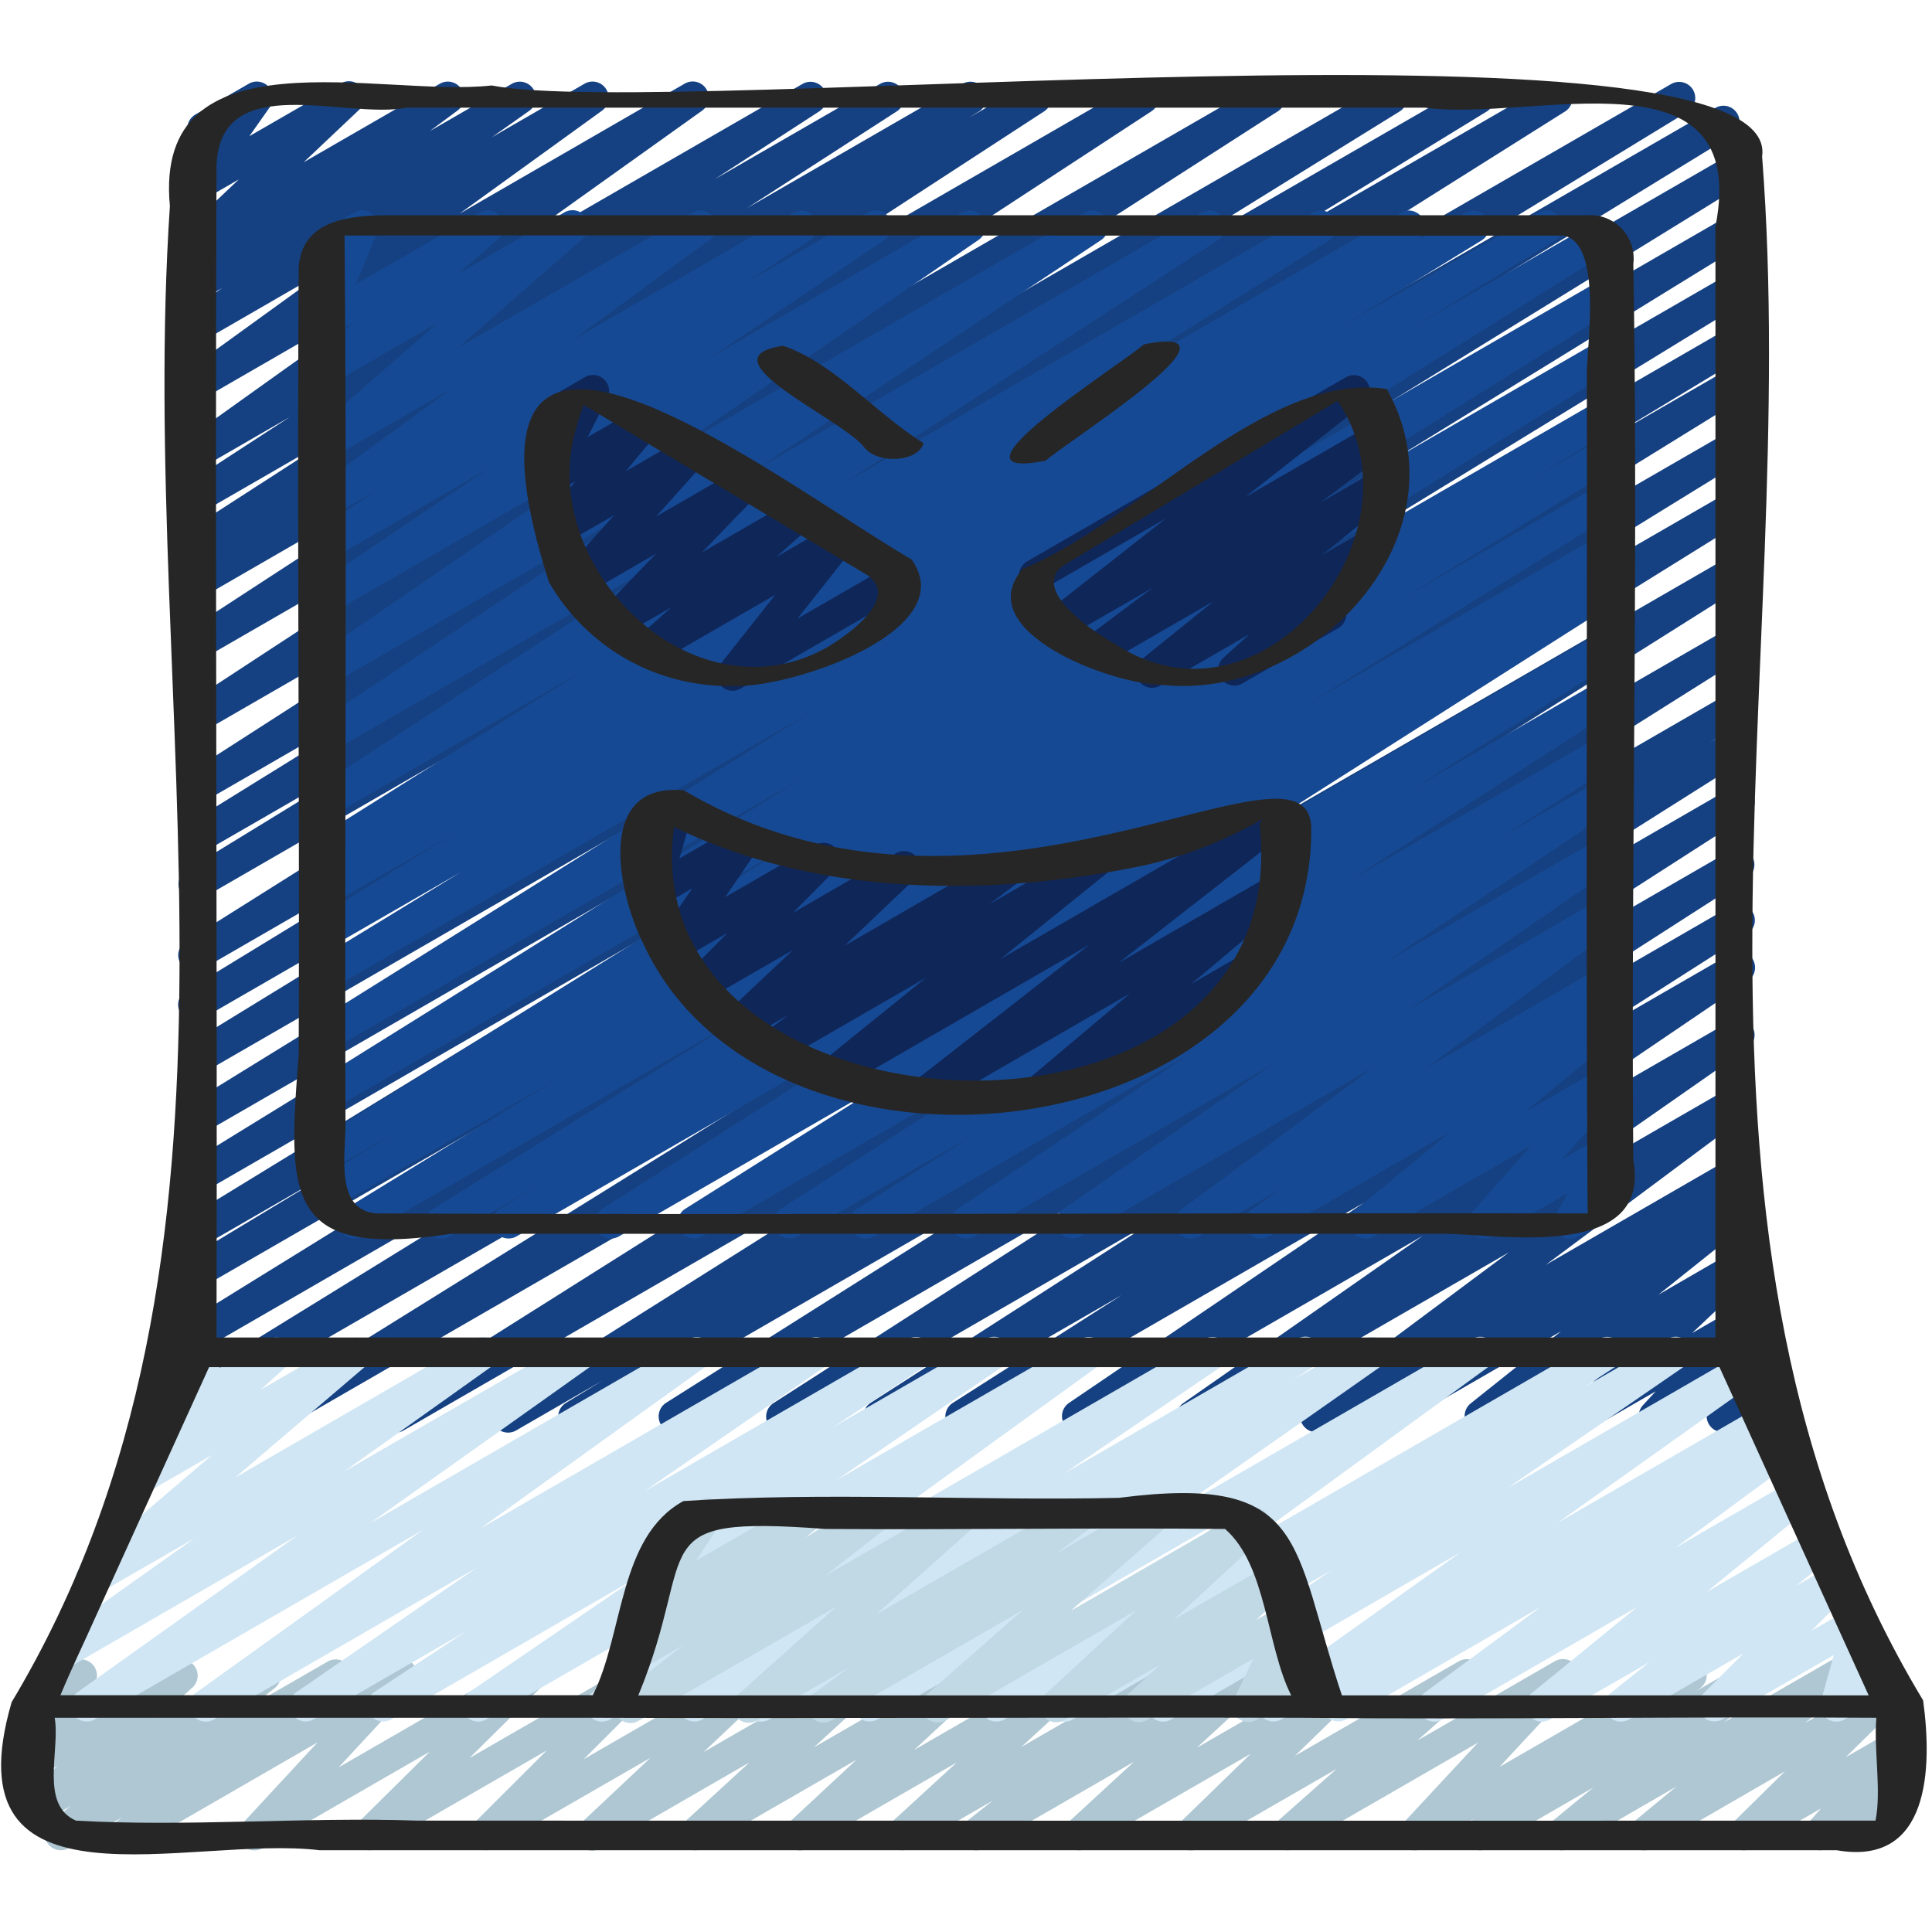 <svg id="Icons" height="512" viewBox="0 0 60 60" width="512" xmlns="http://www.w3.org/2000/svg"><path d="m3.919 57.47a.5.5 0 0 1 -.3-.9l.178-.134-1.652.954a.5.5 0 0 1 -.558-.828l.621-.483-.9.523a.5.5 0 0 1 -.585-.8l1.064-.959-.5.29a.5.5 0 0 1 -.686-.676l.692-1.243a.5.5 0 0 1 -.2-.932l1.17-.682a.5.5 0 0 1 .686.676l-.6 1.085 3.051-1.761a.5.5 0 0 1 .585.8l-1.067.961 3.055-1.761a.5.5 0 0 1 .557.827l-.615.478 2.264-1.305a.5.5 0 0 1 .552.831l-.183.138 1.681-.969a.5.5 0 0 1 .617.772l-2.33 2.516 5.7-3.289a.5.5 0 0 1 .6.788l-2.237 2.211 5.2-3a.5.5 0 0 1 .6.786l-2.255 2.253 5.266-3.04a.5.5 0 0 1 .593.8l-2.133 2.016 4.872-2.812a.5.5 0 0 1 .588.8l-2.033 1.864 4.619-2.666a.5.5 0 0 1 .59.8l-2.096 1.947 4.769-2.753a.5.5 0 0 1 .588.8l-2.032 1.863 4.617-2.665a.5.5 0 0 1 .56.825l-.836.659 2.572-1.484a.5.5 0 0 1 .589.8l-2.051 1.889 4.66-2.689a.5.5 0 0 1 .6.791l-2.208 2.146 5.089-2.937a.5.5 0 0 1 .581.806l-1.874 1.66 4.273-2.467a.5.5 0 0 1 .616.773l-2.334 2.509 5.688-3.282a.5.5 0 0 1 .552.831l-.112.084 1.588-.916a.5.5 0 0 1 .568.819l-1.3 1.069 3.271-1.888a.5.5 0 0 1 .568.819l-1.333 1.1 2.282-1.317a.5.5 0 0 1 .6.789l-1.624 1.595 1.408-.812a.5.5 0 0 1 .624.763l-.475.537a.5.5 0 0 1 .533.24.5.5 0 0 1 -.182.682l-2.466 1.415a.5.5 0 0 1 -.624-.763l.421-.476-2.148 1.239a.5.5 0 0 1 -.6-.789l1.625-1.6-4.133 2.389a.5.5 0 0 1 -.568-.819l1.333-1.1-3.318 1.919a.5.5 0 0 1 -.567-.819l1.3-1.067-3.266 1.886a.5.5 0 0 1 -.552-.831l.115-.088-1.591.919a.5.5 0 0 1 -.617-.773l2.331-2.507-5.683 3.28a.5.5 0 0 1 -.581-.806l1.874-1.659-4.273 2.465a.5.5 0 0 1 -.6-.791l2.208-2.146-5.087 2.937a.5.5 0 0 1 -.589-.8l2.051-1.888-4.658 2.688a.5.5 0 0 1 -.56-.825l.834-.658-2.569 1.483a.5.5 0 0 1 -.588-.8l2.033-1.865-4.618 2.665a.5.5 0 0 1 -.591-.8l2.097-1.95-4.77 2.75a.5.5 0 0 1 -.588-.8l2.033-1.866-4.619 2.666a.5.5 0 0 1 -.594-.8l2.138-2.009-4.875 2.809a.5.5 0 0 1 -.6-.786l2.256-2.253-5.269 3.039a.5.5 0 0 1 -.6-.788l2.236-2.212-5.2 3a.5.5 0 0 1 -.617-.772l2.33-2.516-5.692 3.288a.493.493 0 0 1 -.25.07z" fill="#aec7d3"/><path d="m8.438 44.5a.5.5 0 0 1 -.263-.925l19.517-12.136-21.412 12.361a.5.5 0 0 1 -.512-.859l18.517-11.416-18 10.4a.5.5 0 0 1 -.512-.858l19.401-11.994-18.894 10.907a.5.5 0 0 1 -.509-.86l4.375-2.641-3.866 2.231a.5.5 0 0 1 -.51-.859l14.892-9.12-14.382 8.304a.5.5 0 0 1 -.511-.858l17.519-10.777-17.008 9.816a.5.5 0 0 1 -.512-.859l18.377-11.327-17.865 10.314a.5.5 0 0 1 -.511-.859l15.4-9.442-14.889 8.593a.5.5 0 0 1 -.51-.86l11.5-7.022-10.99 6.346a.5.5 0 0 1 -.516-.856l20.119-12.664-19.603 11.32a.5.5 0 0 1 -.51-.859l7.117-4.36-6.607 3.811a.5.5 0 0 1 -.513-.857l9.727-6.026-9.214 5.32a.5.5 0 0 1 -.52-.854l15.775-10.14-15.255 8.806a.5.5 0 0 1 -.523-.85l14.466-9.465-13.943 8.049a.5.5 0 0 1 -.522-.852l10.444-6.8-9.922 5.73a.5.5 0 0 1 -.515-.857l.449-.281a.5.5 0 0 1 -.455-.885l4.666-3.012-4.145 2.392a.5.5 0 0 1 -.522-.851l3.249-2.113-2.727 1.575a.5.5 0 0 1 -.541-.84l7.073-5.052-6.532 3.771a.5.5 0 0 1 -.543-.837l4.425-3.2-3.882 2.243a.5.5 0 0 1 -.538-.84l1.158-.821-.623.36a.5.5 0 0 1 -.548-.834l.871-.643-.319.184a.5.5 0 0 1 -.594-.8l1.73-1.64-1.137.657a.5.5 0 0 1 -.659-.721l.718-1.019a.54.54 0 0 1 -.454-.25.5.5 0 0 1 .182-.682l1.659-.957a.5.5 0 0 1 .659.72l-.64.909 2.824-1.629a.5.5 0 0 1 .595.8l-1.733 1.639 4.229-2.439a.5.5 0 0 1 .548.834l-.859.637 2.551-1.471a.5.5 0 0 1 .539.84l-1.163.822 2.876-1.662a.5.5 0 0 1 .543.838l-4.427 3.2 6.991-4.038a.5.5 0 0 1 .541.84l-7.072 5.049 10.205-5.889a.5.5 0 0 1 .522.851l-3.255 2.112 5.14-2.963a.5.5 0 0 1 .521.852l-4.661 3.011 6.7-3.865a.5.5 0 0 1 .515.856l-.321.2 1.823-1.054a.5.5 0 0 1 .522.851l-10.439 6.794 13.245-7.645a.5.5 0 0 1 .524.85l-14.469 9.463 17.871-10.313a.5.5 0 0 1 .52.853l-15.776 10.14 19.045-10.993a.5.5 0 0 1 .514.857l-9.728 6.023 11.922-6.88a.5.5 0 0 1 .511.859l-7.125 4.362 9.046-5.221a.5.5 0 0 1 .516.855l-20.116 12.661 23.4-13.507a.5.5 0 0 1 .51.86l-11.499 7.018 12.374-7.143a.5.5 0 0 1 .515.856l-15.375 9.43 15.295-8.83a.5.5 0 0 1 .512.858l-18.378 11.329 17.868-10.316a.5.5 0 0 1 .511.858l-17.511 10.776 17-9.816a.5.5 0 0 1 .51.86l-14.915 9.132 14.408-8.317a.5.5 0 0 1 .508.86l-4.393 2.654 3.886-2.243a.5.5 0 0 1 .512.858l-19.4 11.985 18.889-10.9a.5.5 0 0 1 .512.858l-18.52 11.414 18.01-10.4a.5.5 0 0 1 .513.857l-19.515 12.136 19-10.971a.5.5 0 0 1 .517.856l-19.95 12.578 19.437-11.222a.5.5 0 0 1 .517.856l-16.348 10.304 15.833-9.144a.5.5 0 0 1 .511.859l-1.136.694.626-.362a.5.5 0 0 1 .517.856l-11.741 7.416 11.225-6.481a.5.5 0 0 1 .521.854l-11.995 7.707 11.476-6.625a.5.5 0 0 1 .521.853l-8.932 5.738 8.412-4.857a.5.5 0 0 1 .52.855l-5.237 3.343 4.718-2.724a.5.5 0 0 1 .532.847l-9.162 6.219 8.632-4.983a.5.5 0 0 1 .536.843l-7.431 5.19 6.9-3.981a.5.5 0 0 1 .549.833l-6.288 4.686 5.737-3.312a.5.5 0 0 1 .532.845l-.416.285a.5.5 0 0 1 .447.872l-2.8 2.237 2.244-1.3a.5.5 0 0 1 .593.8l-1.794 1.693 1.2-.692a.5.5 0 0 1 .618.772l-.459.5a.5.5 0 0 1 .567.648l-.211.634a.5.5 0 0 1 -.013.858l-.5.289a.5.5 0 0 1 -.725-.59l.086-.257-1.471.848a.5.5 0 0 1 -.618-.771l.395-.429-2.082 1.2a.5.5 0 0 1 -.593-.8l1.789-1.684-4.3 2.483a.5.5 0 0 1 -.562-.823l2.808-2.24-5.311 3.065a.5.5 0 0 1 -.532-.846l.236-.161-1.748 1.009a.5.5 0 0 1 -.549-.833l6.286-4.687-9.571 5.52a.5.5 0 0 1 -.536-.843l7.433-5.19-10.456 6.035a.5.5 0 0 1 -.673-.167.5.5 0 0 1 .142-.68l9.156-6.215-12.238 7.065a.5.5 0 0 1 -.519-.855l5.241-3.345-7.278 4.2a.5.5 0 0 1 -.52-.854l8.934-5.738-11.422 6.595a.5.5 0 0 1 -.521-.854l12-7.709-14.833 8.565a.5.5 0 0 1 -.516-.856l11.739-7.414-14.332 8.272a.5.5 0 0 1 -.511-.86l1.126-.687-2.683 1.549a.5.5 0 0 1 -.516-.856l16.349-10.3-19.331 11.158a.5.5 0 0 1 -.516-.856l19.955-12.58-23.276 13.438a.494.494 0 0 1 -.25.069z" fill="#154182"/><path d="m33.063 53.47a.5.5 0 0 1 -.272-.919l.987-.643-2.588 1.492a.5.5 0 0 1 -.544-.837l7.431-5.416-10.832 6.253a.5.5 0 0 1 -.537-.841l6.328-4.44-9.147 5.281a.5.5 0 0 1 -.523-.852l.661-.428-2.218 1.28a.5.5 0 0 1 -.532-.845l4.892-3.328-7.23 4.173a.5.5 0 0 1 -.543-.838l7.275-5.262-10.571 6.1a.5.5 0 0 1 -.533-.845l5.17-3.535-7.591 4.38a.5.5 0 0 1 -.526-.849l2.858-1.89-4.747 2.739a.5.5 0 0 1 -.534-.843l5.618-3.875-8.174 4.718a.5.5 0 0 1 -.542-.839l7.04-5.051-10.203 5.89a.5.5 0 0 1 -.54-.839l6.835-4.871-7.239 4.181a.5.5 0 0 1 -.54-.84l4.591-3.261-2.964 1.71a.5.5 0 0 1 -.574-.812l4.079-3.481-2.105 1.213a.5.5 0 0 1 -.584-.8l1.164-1.049a.508.508 0 0 1 -.328-.16.5.5 0 0 1 -.04-.625l.741-1.055c-.008-.012-.016-.023-.023-.036a.5.5 0 0 1 .183-.683l.678-.392a.5.5 0 0 1 .659.719l-.118.168 1.541-.887a.5.5 0 0 1 .585.8l-.843.76 2.706-1.56a.5.5 0 0 1 .574.812l-4.074 3.477 7.439-4.3a.5.5 0 0 1 .54.84l-4.593 3.271 7.111-4.1a.5.5 0 0 1 .54.84l-6.837 4.86 9.892-5.71a.5.5 0 0 1 .669.161.5.5 0 0 1 -.128.678l-7.033 5.052 10.2-5.891a.5.5 0 0 1 .534.844l-5.616 3.876 8.176-4.721a.494.494 0 0 1 .675.17.5.5 0 0 1 -.148.679l-2.859 1.891 4.749-2.741a.5.5 0 0 1 .533.846l-5.171 3.535 7.589-4.382a.5.5 0 0 1 .543.838l-7.275 5.267 10.578-6.106a.5.5 0 0 1 .531.846l-4.892 3.328 7.232-4.175a.5.5 0 0 1 .523.853l-.656.424 2.214-1.278a.5.5 0 0 1 .537.842l-6.331 4.441 9.154-5.284a.5.5 0 0 1 .545.837l-7.43 5.414 10.832-6.253a.5.5 0 0 1 .522.852l-.982.639 2.584-1.492a.5.5 0 0 1 .533.845l-5.509 3.79 7.141-4.122a.5.5 0 0 1 .54.84l-6.117 4.356 6.289-3.631a.5.5 0 0 1 .526.849l-.092.062a.5.5 0 0 1 .531.844l-3.605 2.658 3.68-2.124a.5.5 0 0 1 .566.821l-3.274 2.673 3.4-1.964a.5.5 0 0 1 .563.823l-1.191.954 1.137-.656a.5.5 0 0 1 .605.786l-1.263 1.265 1.261-.727a.492.492 0 0 1 .556.038.5.5 0 0 1 .175.529l-.4 1.435.46-.266a.5.5 0 0 1 .5.865l-1.523.877a.5.5 0 0 1 -.731-.567l.4-1.434-3.467 2a.5.5 0 0 1 -.6-.785l1.263-1.266-3.557 2.052a.5.5 0 0 1 -.563-.823l1.19-.953-3.077 1.776a.5.5 0 0 1 -.567-.82l3.275-2.674-6.052 3.494a.5.5 0 0 1 -.547-.835l3.6-2.657-6.047 3.492a.5.5 0 0 1 -.527-.848l.091-.061-1.576.909a.5.5 0 0 1 -.54-.839l6.116-4.356-9 5.2a.5.5 0 0 1 -.533-.844l5.508-3.79-8.026 4.629a.5.5 0 0 1 -.25.07z" fill="#d0e6f4"/><path d="m19.583 53.509a.5.5 0 0 1 -.307-.9l1.962-1.527-1.455.84a.5.5 0 0 1 -.562-.823l.808-.646a.5.5 0 0 1 -.4-.773l1-1.527a.5.5 0 0 1 -.065-.9l1.149-.663a.5.5 0 0 1 .669.706l-.768 1.174 3.258-1.88a.5.5 0 0 1 .563.823l-.415.332 2-1.155a.5.5 0 0 1 .556.827l-1.961 1.526 4.073-2.343a.5.5 0 0 1 .583.8l-3.071 2.743 6.145-3.543a.5.5 0 0 1 .548.834l-1.1.817 2.86-1.651a.5.5 0 0 1 .58.808l-2.986 2.622 5.453-3.148a.5.5 0 0 1 .589.8l-2.839 2.618 2.954-1.7a.5.5 0 0 1 .59.8l-.989.914.822-.475a.5.5 0 0 1 .7.649l-.6 1.248.457-.263a.5.5 0 0 1 .5.865l-1.861 1.074a.5.5 0 0 1 -.7-.649l.6-1.248-3.3 1.9a.5.5 0 0 1 -.59-.8l.991-.915-2.978 1.719a.5.5 0 0 1 -.589-.8l2.843-2.619-5.931 3.424a.5.5 0 0 1 -.58-.809l2.988-2.624-5.959 3.44a.5.5 0 0 1 -.547-.834l1.1-.818-2.871 1.656a.5.5 0 0 1 -.583-.806l3.067-2.739-6.152 3.551a.493.493 0 0 1 -.249.068z" fill="#c1d8e5"/><path d="m13.714 38.47a.5.5 0 0 1 -.264-.925l9.627-5.976-11.834 6.831a.5.5 0 0 1 -.512-.858l6.713-4.116-7.15 4.128a.5.5 0 0 1 -.51-.86l2.616-1.594-2.12 1.227a.5.5 0 0 1 -.514-.856l15.025-9.371-14.511 8.377a.5.5 0 0 1 -.514-.857l15.17-9.466-14.656 8.461a.5.5 0 0 1 -.514-.856l15.522-9.7-15.008 8.661a.5.5 0 0 1 -.51-.86l4.53-2.768-4.02 2.317a.5.5 0 0 1 -.511-.858l4.372-2.686-3.861 2.229a.5.5 0 0 1 -.51-.86l.425-.26a.5.5 0 0 1 -.43-.9l8.323-5.228-7.808 4.51a.5.5 0 0 1 -.522-.851l11.617-7.55-11.095 6.405a.5.5 0 0 1 -.527-.848l10.768-7.163-10.241 5.912a.5.5 0 0 1 -.533-.845l9.566-6.571-9.033 5.215a.5.5 0 0 1 -.53-.847l5.422-3.662-4.892 2.823a.5.5 0 0 1 -.527-.849l1.974-1.315-1.447.834a.5.5 0 0 1 -.545-.836l4.265-3.119-3.72 2.146a.5.5 0 0 1 -.579-.809l3.891-3.4-3.312 1.913a.5.5 0 0 1 -.58-.809l1.259-1.1-.68.392a.5.5 0 0 1 -.712-.622l.667-1.624a.5.5 0 0 1 -.4-.91l1.166-.666a.5.5 0 0 1 .713.623l-.659 1.6 3.855-2.223a.5.5 0 0 1 .579.809l-1.257 1.091 3.3-1.906a.5.5 0 0 1 .579.809l-3.891 3.4 7.292-4.203a.5.5 0 0 1 .545.836l-4.263 3.119 6.851-3.955a.5.5 0 0 1 .527.848l-1.971 1.314 3.747-2.162a.5.5 0 0 1 .531.846l-5.423 3.663 7.812-4.509a.5.5 0 0 1 .533.844l-9.563 6.57 12.842-7.414a.5.5 0 0 1 .527.848l-10.769 7.162 13.878-8.01a.5.5 0 0 1 .523.851l-11.616 7.549 14.55-8.4a.5.5 0 0 1 .516.856l-8.323 5.23 10.541-6.086a.5.5 0 0 1 .511.859l-.153.093 1.651-.952a.5.5 0 0 1 .511.858l-4.357 2.677 6.123-3.535a.5.5 0 0 1 .511.859l-4.518 2.764 5.694-3.287a.5.5 0 0 1 .515.856l-15.535 9.708 15.261-8.809a.5.5 0 0 1 .514.857l-15.156 9.457 14.642-8.453a.5.5 0 0 1 .514.856l-15.034 9.38 14.52-8.388a.5.5 0 0 1 .509.86l-2.611 1.589 2.1-1.213a.5.5 0 0 1 .511.858l-6.709 4.114 6.2-3.578a.5.5 0 0 1 .513.858l-9.633 5.983 9.122-5.266a.5.5 0 0 1 .51.86l-1.193.73.683-.393a.5.5 0 0 1 .518.854l-11.514 7.329 10.994-6.347a.5.5 0 0 1 .516.855l-6.351 4 5.835-3.368a.5.5 0 0 1 .52.853l-8.325 5.368 7.805-4.506a.5.5 0 0 1 .518.854l-3.611 2.3 3.093-1.785a.5.5 0 0 1 .527.849l-7.2 4.809 6.676-3.853a.5.5 0 0 1 .534.843l-6.547 4.522 6.01-3.47a.5.5 0 0 1 .548.834l-5.957 4.413 5.409-3.122a.5.5 0 0 1 .535.844l-.942.653.407-.234a.5.5 0 0 1 .568.818l-2.938 2.426 2.37-1.368a.5.5 0 0 1 .624.765l-1.826 2.062 1.2-.693a.5.5 0 0 1 .689.672l-.45.827a.5.5 0 0 1 .207.93l-1.161.67a.5.5 0 0 1 -.69-.672l.368-.674-2.331 1.34a.5.5 0 0 1 -.624-.764l1.825-2.059-4.89 2.823a.5.5 0 0 1 -.568-.818l2.939-2.427-5.621 3.245a.5.5 0 0 1 -.535-.843l.939-.652-2.59 1.5a.5.5 0 0 1 -.548-.834l5.957-4.414-9.09 5.243a.5.5 0 0 1 -.534-.843l6.543-4.523-9.295 5.366a.5.5 0 0 1 -.528-.848l7.205-4.811-9.8 5.659a.5.5 0 0 1 -.519-.854l3.615-2.3-5.469 3.154a.5.5 0 0 1 -.521-.852l8.328-5.37-10.778 6.222a.5.5 0 0 1 -.517-.855l6.35-4-8.407 4.855a.5.5 0 0 1 -.519-.854l11.517-7.331-14.179 8.185a.5.5 0 0 1 -.511-.859l1.2-.732-2.761 1.591a.5.5 0 0 1 -.25.07z" fill="#164993"/><path d="m28.772 34.426a.5.5 0 0 1 -.307-.9l5.358-4.182-7.79 4.5a.5.5 0 0 1 -.564-.822l3.287-2.656-4.631 2.673a.5.5 0 0 1 -.551-.832l.9-.681-1.4.806a.5.5 0 0 1 -.6-.8l2.157-2.032-2.749 1.587a.5.5 0 0 1 -.606-.784l1.32-1.331-1.481.854a.5.5 0 0 1 -.662-.715l1.047-1.523-.965.557a.5.5 0 0 1 -.557-.039.5.5 0 0 1 -.173-.532l.417-1.458a.5.5 0 0 1 -.405-.908l.972-.562a.5.5 0 0 1 .731.571l-.42 1.443 1.8-1.039a.5.5 0 0 1 .662.715l-1.04 1.524 2.808-1.62a.5.5 0 0 1 .606.784l-1.319 1.33 3.158-1.823a.5.5 0 0 1 .6.8l-2.143 2.038 4.845-2.8a.5.5 0 0 1 .551.832l-.905.682 3.074-1.774a.5.5 0 0 1 .564.821l-3.291 2.653 8.462-4.883a.5.5 0 0 1 .558.828l-5.361 4.182 4.765-2.751a.5.5 0 0 1 .572.816l-3.066 2.58 1.471-.849a.5.5 0 0 1 .5.865l-6.366 3.675a.5.5 0 0 1 -.572-.815l3.064-2.58-6.078 3.507a.493.493 0 0 1 -.247.068z" fill="#0f2659"/><path d="m22.752 21.453a.5.5 0 0 1 -.378-.173.5.5 0 0 1 -.015-.637l1.718-2.171-3.709 2.14a.5.5 0 0 1 -.582-.806l1.061-.944-1.613.931a.5.5 0 0 1 -.61-.779l1.752-1.82-2.213 1.278a.5.5 0 0 1 -.622-.767l1.531-1.705-1.575.909a.5.5 0 0 1 -.634-.753l1.007-1.207-.585.337a.5.5 0 0 1 -.7-.66l.729-1.43a.5.5 0 0 1 -.128-.918l.974-.562a.5.5 0 0 1 .7.66l-.612 1.2 1.556-.9a.5.5 0 0 1 .633.753l-1.006 1.208 1.855-1.072a.5.5 0 0 1 .622.767l-1.532 1.71 2.566-1.481a.5.5 0 0 1 .611.779l-1.753 1.816 2.787-1.608a.5.5 0 0 1 .582.806l-1.063.945 1.733-1a.5.5 0 0 1 .642.743l-1.716 2.17 2.884-1.665a.5.5 0 1 1 .5.865l-5.149 2.974a.489.489 0 0 1 -.248.067z" fill="#0f2659"/><path d="m35.775 21.361a.5.5 0 0 1 -.314-.888l2.227-1.8-3.44 1.986a.5.5 0 0 1 -.55-.833l2.109-1.578-2.731 1.576a.5.5 0 0 1 -.558-.824l3.69-2.9-3.791 2.188a.5.5 0 1 1 -.5-.865l9.883-5.708a.5.5 0 0 1 .558.826l-3.69 2.9 3.906-2.255a.5.5 0 0 1 .55.833l-2.108 1.581 1.7-.981a.5.5 0 0 1 .564.822l-2.226 1.8 1.321-.762a.5.5 0 0 1 .586.8l-1.471 1.33a.491.491 0 0 1 .252.216.5.5 0 0 1 -.182.683l-2.984 1.722a.5.5 0 0 1 -.586-.8l.813-.735-2.777 1.6a.491.491 0 0 1 -.251.066z" fill="#0f2659"/><g fill="#262626"><path d="m9.276 32.756c-.331 4.342-.479 6.359 4.732 5.56h30.881c1.775.03 6.4.826 5.835-2.287-.076-9.273.161-18.557 0-27.828a1.347 1.347 0 0 0 -1.418-1.517h-37.091c-1.225 0-2.853.072-2.939 1.647-.052 8.136.033 16.285 0 24.425zm1.424-25.44c12.522-.019 25.249.014 37.841 0 1.237.2.74 3.443.74 4.254.013 8.688-.033 17.459.026 26.114-12.466-.021-25.1.051-37.6 0-1.308-.086-.977-1.793-.977-2.756-.03-9.19.05-18.447-.03-27.612z"/><path d="m59.724 52.806c-8.722-14.467-3.756-31.842-5-47.945.708-4.768-33.924-1.13-39.455-2.207-3.417.388-10.516-1.763-9.993 3.746-1.047 15.641 3.481 32.445-4.914 46.461-1.987 6.8 5.544 4.11 9.564 4.6h47.116c2.895.506 2.969-2.561 2.682-4.655zm-53-47.687c.135-2.968 4-1.4 5.91-1.775h31.621c3.336.456 10.125-1.938 9.02 3.693q0 17.253 0 34.5h-46.551c.029-12.137-.047-24.279 0-36.418zm-3.776 45.139q1.773-3.9 3.545-7.8h46.907q2.316 5.1 4.633 10.193h-16.359c-1.572-4.726-1.033-6.891-6.926-6.134-4.5.1-9.06-.192-13.524.1-2.023 1.106-1.847 4.12-2.815 6.03h-16.532c.347-.842.706-1.567 1.071-2.389zm37.152 2.394h-20.277c1.909-4.606.013-5.6 5.81-5.169 4.129.028 8.314-.041 12.412 0 1.3 1.13 1.281 3.642 2.055 5.169zm18.15 3.889c-15.034.007-30.2 0-45.28 0-3.516-.12-7.125.2-10.613 0-1.133-.5-.483-2.181-.659-3.194h16.656c7.26.026 14.714-.019 22.031 0 5.819.059 11.961-.042 17.887 0-.084.971.162 2.286-.027 3.194z"/><path d="m21.238 24.544c-2.776-.257-2.044 3.213-1.252 4.778 3.884 8.409 20.768 6.52 20.737-3.6-.067-3.438-10.184 4.323-19.485-1.178zm14.336 2.323a13.168 13.168 0 0 0 3.505-1.356c.132-.1.144-.078.037.072 1.243 11.1-19.541 10.129-18.183.1 4.467 2.171 9.827 2.196 14.641 1.184z"/><path d="m22.872 21.3c1.713.051 7.012-1.705 5.44-3.923-4.432-2.605-14.935-10.845-11.267.693a6.432 6.432 0 0 0 5.827 3.23zm-4.962-8.058a5.463 5.463 0 0 1 .217-.667l8.82 5.293c1.009.733-.656 1.876-1.262 2.236-4.172 2.343-9.103-2.554-7.775-6.862z"/><path d="m31.76 17.666c-1.661 1.934 2.735 3.58 4.294 3.6 4.752.538 9.56-4.668 7.012-9.186-3.754-.571-7.736 4.144-11.306 5.586zm9.715-5.176.064-.039c2.797 4.092-2.339 10.549-6.908 7.549-.6-.33-2.625-1.641-1.636-2.418z"/><path d="m26.816 13.864c.408.566 1.686.5 1.869-.1-1.472-.906-2.782-2.49-4.363-3.025-2.555.361 1.778 2.245 2.494 3.125z"/><path d="m32.474 14.305c.728-.638 6.559-4.306 3.052-3.611-.726.639-6.559 4.306-3.052 3.611z"/></g></svg>